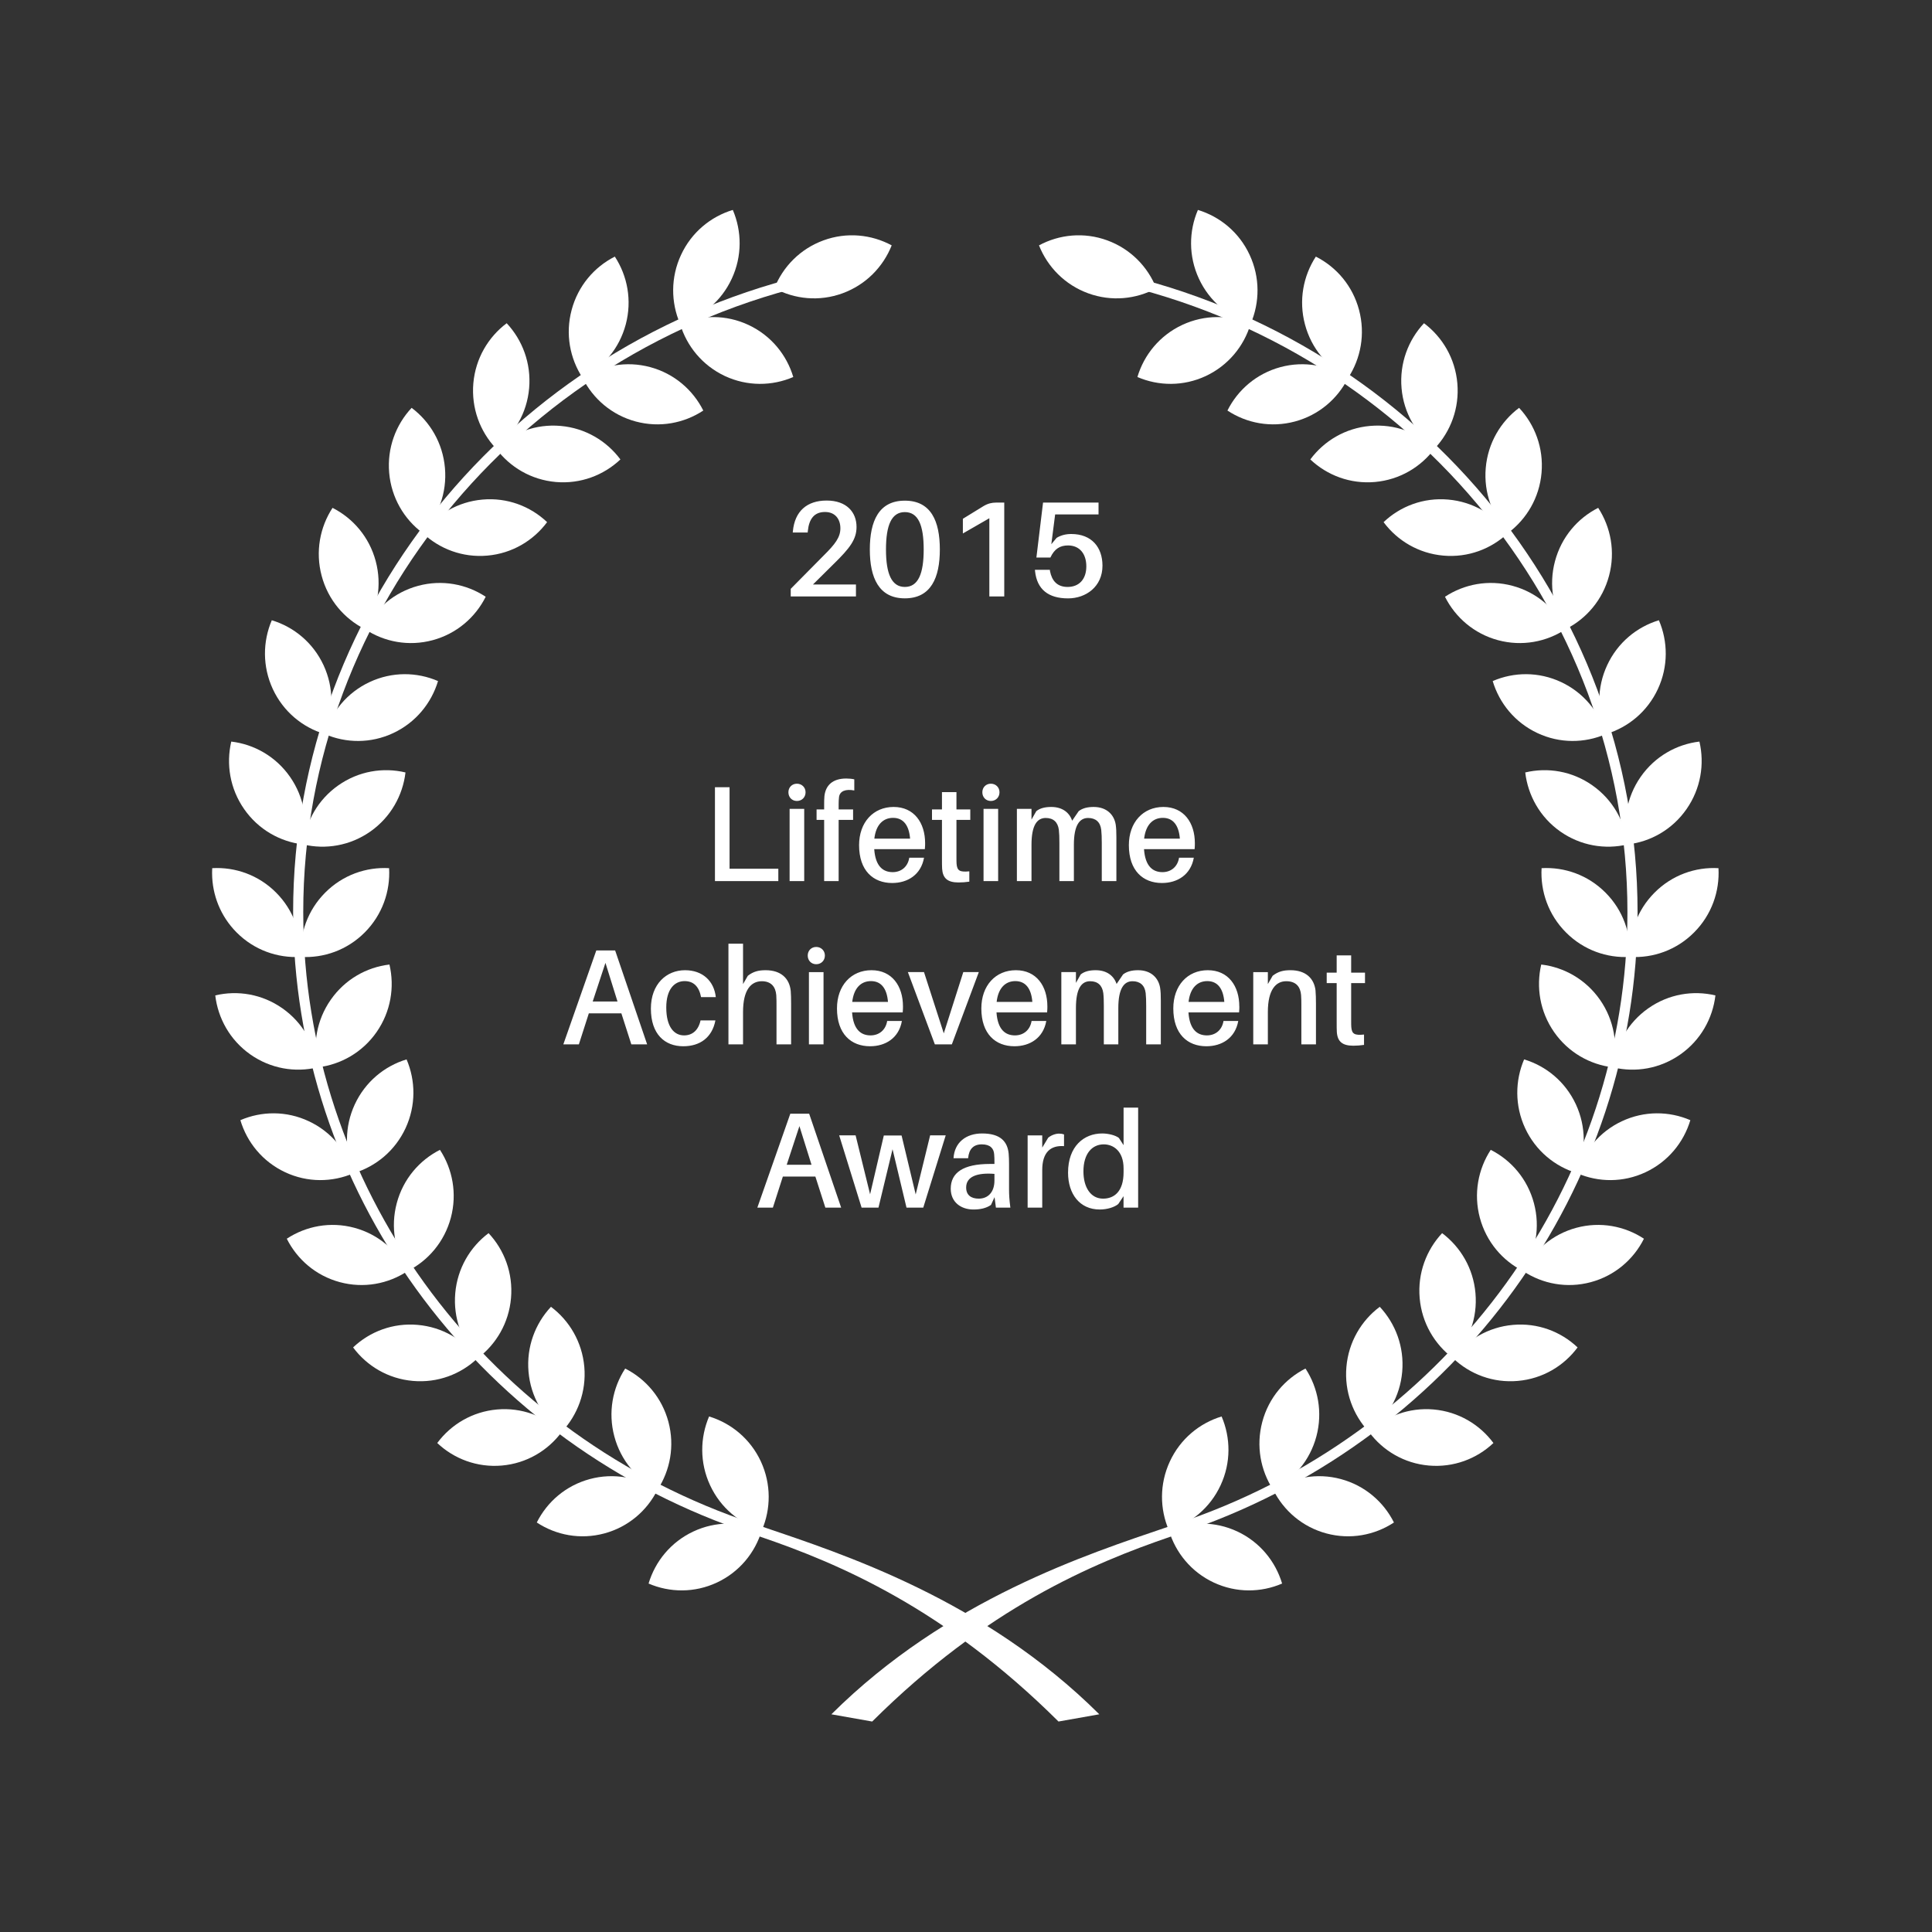 <?xml version="1.0" encoding="UTF-8"?>
<!DOCTYPE svg PUBLIC "-//W3C//DTD SVG 1.1//EN" "http://www.w3.org/Graphics/SVG/1.1/DTD/svg11.dtd">
<!-- Creator: CorelDRAW 2019 (64-Bit) -->
<svg xmlns="http://www.w3.org/2000/svg" xml:space="preserve" width="500px" height="500px" version="1.1" style="shape-rendering:geometricPrecision; text-rendering:geometricPrecision; image-rendering:optimizeQuality; fill-rule:evenodd; clip-rule:evenodd"
viewBox="0 0 500 500"
 xmlns:xlink="http://www.w3.org/1999/xlink"
 xmlns:xodm="http://www.corel.com/coreldraw/odm/2003">
 <rect x="0" y="0" width="500" height="500" fill="#333333" stroke="none"/>
 <defs>
  <style type="text/css">
   <![CDATA[
    .fil0 {fill:none}
    .fil1 {fill:white;fill-rule:nonzero}
   ]]>
  </style>
 </defs>
 <g id="Layer_x0020_1">
  <rect class="fil0" x="0.14" y="0.01" width="500" height="500"/>
  <path class="fil1" d="M201.43 224.82l-12.62 0 0 -21.09 -3.78 0 0 24.3 16.4 0 0 -3.21 0 0zm4.81 -22c-1.27,0 -2.2,0.95 -2.2,2.22 0,1.3 0.93,2.25 2.2,2.25 1.28,0 2.24,-0.95 2.24,-2.25 0,-1.27 -0.97,-2.22 -2.24,-2.22zm1.89 25.21l0 -18.7 -3.78 0 0 18.7 3.78 0zm9.01 -21.76c0.21,-1.56 1.72,-2.12 3.95,-1.7l0 -2.88c-0.62,-0.14 -1.34,-0.21 -2.09,-0.21 -3.44,0 -5.33,1.69 -5.64,4.57 -0.07,0.64 -0.07,1.56 -0.07,2.23l0 1.2 -1.96 0 0 2.7 1.96 0 0 15.85 3.75 0 0 -15.85 3.74 0 0 -2.7 -3.74 0 0 -1.41c0,-0.53 0.03,-1.31 0.1,-1.8zm22.28 11.94c0,-5.28 -2.86,-9.37 -8.15,-9.37 -5.26,0 -8.94,3.98 -8.94,9.89 0,6.62 3.68,9.79 8.56,9.79 3.99,0 7.46,-2.11 8.25,-6.55l-3.82 0c-0.37,2.36 -2.09,3.74 -4.29,3.74 -2.48,0 -4.47,-1.48 -4.78,-5.95l13.1 0c0.07,-0.68 0.07,-1.2 0.07,-1.55zm-8.29 -6.55c2.65,0 4.13,1.93 4.4,5.38l-9.25 0c0.41,-3.59 2.27,-5.38 4.85,-5.38zm16.4 0.52l3.58 0 0 -2.7 -3.58 0 0 -4.48 -3.75 0 0 4.48 -2.58 0 0 2.7 2.58 0 0 10.15c0,1.05 0,1.86 0.04,2.5 0.17,2.46 1.4,3.55 4.26,3.55 0.93,0 1.82,-0.07 2.78,-0.21l0 -2.67c-2.47,0.24 -3.16,-0.14 -3.3,-1.98 -0.03,-0.49 -0.03,-0.91 -0.03,-1.55l0 -9.78 0 -0.01zm8.9 -9.36c-1.27,0 -2.2,0.95 -2.2,2.22 0,1.3 0.93,2.25 2.2,2.25 1.28,0 2.24,-0.95 2.24,-2.25 0,-1.27 -0.96,-2.22 -2.24,-2.22zm1.89 25.21l0 -18.7 -3.78 0 0 18.7 3.78 0zm30.43 -14.61c-0.41,-2.57 -2.34,-4.58 -5.71,-4.58 -1.61,0 -2.89,0.32 -3.88,1.09l-1.69 2.47c-0.68,-2.08 -2.51,-3.56 -5.39,-3.56 -1.65,0 -2.93,0.32 -3.89,1.09l-1.24 2.18 0 -2.78 -3.78 0 0 18.7 3.78 0 0 -9.4c0,-5.07 1.45,-6.94 3.68,-6.94 1.96,0 3.13,1.05 3.4,3.06 0.11,0.95 0.14,1.97 0.14,3.38l0 9.9 3.75 0 0 -9.4c0,-5.07 1.48,-6.94 3.68,-6.94 1.96,0 3.16,1.05 3.4,3.06 0.1,0.95 0.14,1.97 0.14,3.38l0 9.9 3.78 0 0 -11.31c0,-1.51 -0.04,-2.35 -0.17,-3.3l0 0zm20.48 4.79c0,-5.28 -2.85,-9.37 -8.14,-9.37 -5.26,0 -8.94,3.98 -8.94,9.89 0,6.62 3.68,9.79 8.56,9.79 3.99,0 7.46,-2.11 8.25,-6.55l-3.82 0c-0.37,2.36 -2.09,3.74 -4.29,3.74 -2.48,0 -4.47,-1.48 -4.78,-5.95l13.1 0c0.06,-0.68 0.06,-1.2 0.06,-1.55zm-8.28 -6.55c2.65,0 4.13,1.93 4.4,5.38l-9.25 0c0.42,-3.59 2.27,-5.38 4.85,-5.38zm-140.14 50.59l2.58 8.03 4.09 0 -8.28 -24.3 -4.88 0 -8.53 24.3 4.02 0 2.58 -8.03 8.42 0 0 0zm-7.42 -3.06l3.3 -10 3.12 10 -6.42 0zm23.89 -8.1c-4.78,0 -8.83,3.56 -8.83,9.93 0,6.65 3.6,9.75 8.38,9.75 4.3,0 7.46,-2.22 8.32,-6.69l-3.85 0c-0.55,2.54 -2.1,3.88 -4.26,3.88 -2.55,0 -4.61,-2.15 -4.61,-7.22 0,-4.68 2.09,-6.83 4.75,-6.83 2.23,0 3.71,1.3 4.26,4.15l3.81 0c-0.44,-4.12 -3.36,-6.97 -7.97,-6.97l0 0zm27.36 5.35c-0.34,-3.27 -2.57,-5.35 -6.49,-5.35 -1.83,0 -3.17,0.32 -4.61,1.44l-1.24 2.15 0 -10.45 -3.78 0 0 26.05 3.78 0 0 -8.38c0,-5.84 2.13,-7.89 4.75,-7.96 2.57,-0.03 3.67,1.48 3.85,3.6 0.06,0.95 0.06,1.76 0.06,2.64l0 10.1 3.78 0 0 -10.53c0,-1.51 -0.03,-2.36 -0.1,-3.3l0 -0.01zm6.6 -11.37c-1.27,0 -2.2,0.95 -2.2,2.22 0,1.3 0.93,2.25 2.2,2.25 1.28,0 2.24,-0.95 2.24,-2.25 0,-1.27 -0.97,-2.22 -2.24,-2.22zm1.89 25.21l0 -18.69 -3.78 0 0 18.69 3.78 0zm20.56 -9.82c0,-5.28 -2.85,-9.37 -8.14,-9.37 -5.27,0 -8.94,3.98 -8.94,9.89 0,6.62 3.67,9.79 8.56,9.79 3.99,0 7.46,-2.11 8.24,-6.54l-3.81 0c-0.38,2.35 -2.1,3.73 -4.3,3.73 -2.47,0 -4.47,-1.48 -4.78,-5.95l13.1 0c0.07,-0.68 0.07,-1.2 0.07,-1.55zm-8.28 -6.55c2.65,0 4.12,1.93 4.4,5.38l-9.25 0c0.41,-3.59 2.27,-5.38 4.85,-5.38zm27.91 -2.33l-4.02 0 -5.05 15.85 -5.12 -15.85 -4.17 0 6.98 18.7 4.4 0 6.98 -18.7zm17.74 8.88c0,-5.28 -2.85,-9.37 -8.15,-9.37 -5.26,0 -8.94,3.98 -8.94,9.89 0,6.62 3.68,9.79 8.56,9.79 3.99,0 7.46,-2.11 8.25,-6.54l-3.81 0c-0.38,2.35 -2.1,3.73 -4.3,3.73 -2.47,0 -4.47,-1.48 -4.78,-5.95l13.1 0c0.07,-0.68 0.07,-1.2 0.07,-1.55zm-8.29 -6.55c2.65,0 4.13,1.93 4.4,5.38l-9.24 0c0.41,-3.59 2.27,-5.38 4.84,-5.38zm37.47 1.76c-0.41,-2.57 -2.33,-4.58 -5.7,-4.58 -1.61,0 -2.89,0.32 -3.89,1.09l-1.68 2.47c-0.69,-2.08 -2.51,-3.56 -5.4,-3.56 -1.65,0 -2.92,0.32 -3.88,1.09l-1.24 2.19 0 -2.79 -3.78 0 0 18.7 3.78 0 0 -9.4c0,-5.07 1.44,-6.94 3.68,-6.94 1.96,0 3.13,1.06 3.4,3.07 0.11,0.94 0.14,1.97 0.14,3.37l0 9.9 3.75 0 0 -9.4c0,-5.07 1.48,-6.94 3.67,-6.94 1.96,0 3.17,1.06 3.41,3.07 0.1,0.94 0.13,1.97 0.13,3.37l0 9.9 3.79 0 0 -11.3c0,-1.52 -0.04,-2.36 -0.18,-3.31l0 0zm20.49 4.79c0,-5.28 -2.85,-9.37 -8.15,-9.37 -5.26,0 -8.93,3.98 -8.93,9.89 0,6.62 3.67,9.79 8.56,9.79 3.99,0 7.46,-2.11 8.25,-6.54l-3.82 0c-0.38,2.35 -2.09,3.73 -4.29,3.73 -2.48,0 -4.47,-1.48 -4.78,-5.95l13.1 0c0.07,-0.68 0.07,-1.2 0.07,-1.55l-0.01 0zm-8.28 -6.55c2.65,0 4.13,1.93 4.4,5.38l-9.25 0c0.41,-3.59 2.27,-5.38 4.85,-5.38l0 0zm28.02 2.53c-0.35,-3.27 -2.58,-5.35 -6.5,-5.35 -1.82,0 -3.16,0.32 -4.61,1.44l-1.24 2.15 0 -3.09 -3.78 0 0 18.69 3.78 0 0 -8.38c0,-5.84 2.13,-7.96 4.75,-7.96 2.58,0 3.68,1.48 3.85,3.6 0.07,0.95 0.07,1.76 0.07,2.64l0 10.1 3.78 0 0 -10.53c0,-1.51 -0.04,-2.36 -0.11,-3.3l0.01 -0.01zm9.21 -2.01l3.58 0 0 -2.71 -3.58 0 0 -4.47 -3.75 0 0 4.47 -2.58 0 0 2.71 2.58 0 0 10.14c0,1.06 0,1.87 0.04,2.51 0.17,2.46 1.41,3.55 4.26,3.55 0.93,0 1.82,-0.07 2.78,-0.21l0 -2.68c-2.47,0.25 -3.16,-0.14 -3.3,-1.97 -0.03,-0.49 -0.03,-0.91 -0.03,-1.54l0 -9.79 0 -0.01zm-138.66 50.07l2.58 8.03 4.09 0 -8.28 -24.3 -4.88 0 -8.53 24.3 4.02 0 2.58 -8.03 8.42 0zm-7.42 -3.06l3.29 -10 3.13 10 -6.42 0 0 0zm41.14 -7.61l-4.02 0 -3.74 15.29 -3.65 -15.25 -4.6 0 -3.55 15.21 -3.75 -15.25 -4.25 0 5.8 18.7 4.37 0 3.64 -15.11 3.61 15.11 4.34 0 5.81 -18.7 -0.01 0zm13 18.7l3.74 0c-0.27,-2.08 -0.34,-3.35 -0.34,-4.76l0 -6.58c0,-0.88 -0.03,-1.86 -0.1,-2.64 -0.31,-3.16 -2.17,-5.21 -6.88,-5.21 -4.16,0 -7.15,2.33 -7.39,6.41l3.78 0c0.21,-2.33 1.34,-3.59 3.54,-3.59 2.17,0 3.1,1.05 3.2,2.57 0.07,0.7 0.07,1.34 0.07,2.04l0 0.46 -1.17 0c-6.91,0 -10.14,2.25 -10.14,6.41 0,3.48 2.65,5.38 5.88,5.38 1.72,0 3.3,-0.32 4.54,-1.19l0.92 -2.01 0.35 2.71 0 0zm-4.44 -2.32c-1.99,0 -3.26,-0.92 -3.26,-2.89 0,-2.85 2.89,-3.87 7.32,-3.52l0 1.72c0,3.03 -1.68,4.69 -4.06,4.69l0 0zm20.8 -16.83c-0.93,0 -1.99,0.39 -2.82,1.05l-1.55 2.57 0 -3.16 -3.78 0 0 18.69 3.78 0 0 -9.72c0,-4.61 2.17,-6.44 5.64,-6.19l0 -3.03c-0.38,-0.14 -0.75,-0.21 -1.27,-0.21zm20.46 -6.73l-3.78 0 0 9.72 -1.21 -1.87c-0.93,-0.73 -2.82,-1.16 -4.33,-1.16 -4.71,0 -8.83,3.31 -8.83,10.14 0,5.49 2.99,9.54 8.21,9.54 1.86,0 3.75,-0.56 4.78,-1.41l1.37 -2.04 0 2.96 3.78 0 0 -25.88 0.01 0zm-9.08 23.56c-3.26,0 -5.09,-3 -5.09,-7.05 0,-4.64 2.27,-7 5.26,-7 2.44,0 5.13,1.69 5.13,6.23l0 0.99c0,4.99 -2.44,6.83 -5.3,6.83l0 0z"/>
  <path class="fil1" d="M210.4 151.26l5.33 -5.28c4.25,-4.15 5.94,-6.41 5.94,-9.61 0,-3.84 -2.6,-6.83 -7.73,-6.83 -5.12,0 -8.25,2.78 -8.74,7.92l-0.04 0.35 3.87 0 0.03 -0.35c0.32,-3.2 1.68,-4.96 4.46,-4.96 2.63,0 3.97,1.86 3.97,4.22 0,2.33 -1.33,4.09 -4.39,7.11l-8.46 8.56 0 1.97 16.88 0 0 -3.1 -11.12 0 0 0zm23.77 -21.69c-6.74,0 -9.06,5.29 -9.06,12.64 0,7.29 2.32,12.64 9.06,12.64 6.77,0 9.06,-5.35 9.06,-12.64 0,-7.35 -2.29,-12.64 -9.06,-12.64zm0 22.33c-3.44,0 -4.88,-3.45 -4.88,-9.69 0,-6.3 1.44,-9.68 4.88,-9.68 3.47,0 4.88,3.38 4.88,9.68 0,6.24 -1.41,9.69 -4.88,9.69zm25.73 -21.83l-2.14 0c-1.09,0 -2.11,0.24 -3.23,0.91l-5.34 3.28 0 3.8 6.85 -3.94 0 20.24 3.86 0 0 -24.29zm17.35 8.13c-1.44,0 -2.67,0.32 -3.79,0.99l-1.38 1.65 0.99 -7.71 11.23 0 0 -3.06 -14.36 0 -1.72 14.22 3.62 0c1.05,-2.25 2.49,-3.13 4.57,-3.13 2.98,0 4.73,2.15 4.73,5.42 0,3.31 -1.86,5.32 -4.84,5.32 -2.7,0 -4.07,-1.59 -4.56,-4.09l-0.04 -0.35 -3.86 0 0.03 0.35c0.5,4.72 3.44,7.05 8.54,7.05 4.63,0 8.91,-3.03 8.91,-8.46 0,-4.78 -2.81,-8.2 -8.07,-8.2l0 0z"/>
  <g id="_1128814561072">
   <path class="fil1" d="M187.59 97.31c-5.82,-2.74 -9.87,-7.74 -11.58,-13.47 5.47,-2.36 11.89,-2.47 17.71,0.26 5.82,2.73 9.87,7.73 11.58,13.47 -5.47,2.36 -11.88,2.46 -17.71,-0.26l0 0z"/>
   <path class="fil1" d="M189.38 72.13c-2.71,5.85 -7.69,9.92 -13.39,11.64 -2.36,-5.5 -2.46,-11.94 0.26,-17.8 2.71,-5.85 7.69,-9.91 13.4,-11.64 2.35,5.5 2.45,11.95 -0.27,17.8z"/>
   <path class="fil1" d="M164.52 109.08c-6.2,-1.67 -11.05,-5.89 -13.73,-11.24 4.98,-3.28 11.28,-4.5 17.48,-2.83 6.21,1.67 11.06,5.9 13.74,11.24 -4.98,3.28 -11.28,4.5 -17.49,2.83z"/>
   <path class="fil1" d="M161.94 83.98c-1.67,6.24 -5.87,11.11 -11.18,13.8 -3.27,-5.01 -4.49,-11.33 -2.82,-17.57 1.66,-6.24 5.86,-11.11 11.18,-13.8 3.27,5 4.48,11.33 2.82,17.57z"/>
   <path class="fil1" d="M143.83 124.74c-6.4,-0.57 -11.91,-3.88 -15.47,-8.68 4.34,-4.1 10.33,-6.4 16.73,-5.83 6.4,0.56 11.9,3.87 15.47,8.67 -4.34,4.1 -10.33,6.4 -16.73,5.84l0 0z"/>
   <path class="fil1" d="M136.94 100.47c-0.56,6.43 -3.85,11.96 -8.63,15.54 -4.08,-4.36 -6.36,-10.38 -5.81,-16.81 0.56,-6.44 3.86,-11.97 8.63,-15.55 4.08,4.36 6.37,10.38 5.81,16.82l0 0z"/>
   <path class="fil1" d="M126.13 143.79c-6.4,0.57 -12.39,-1.73 -16.73,-5.83 3.56,-4.8 9.06,-8.11 15.47,-8.67 6.4,-0.57 12.39,1.73 16.72,5.84 -3.56,4.79 -9.06,8.1 -15.46,8.66l0 0z"/>
   <path class="fil1" d="M115.15 121.1c0.57,6.43 -1.72,12.45 -5.81,16.81 -4.77,-3.58 -8.06,-9.11 -8.62,-15.54 -0.56,-6.44 1.73,-12.46 5.81,-16.82 4.77,3.58 8.06,9.11 8.62,15.55l0 0z"/>
   <path class="fil1" d="M111.97 165.68c-6.21,1.67 -12.51,0.45 -17.49,-2.83 2.68,-5.35 7.53,-9.57 13.74,-11.24 6.2,-1.67 12.5,-0.45 17.48,2.83 -2.68,5.35 -7.53,9.57 -13.73,11.24z"/>
   <path class="fil1" d="M97.24 145.24c1.66,6.23 0.45,12.57 -2.82,17.57 -5.32,-2.69 -9.52,-7.56 -11.18,-13.8 -1.66,-6.24 -0.45,-12.57 2.82,-17.58 5.32,2.7 9.52,7.57 11.18,13.81z"/>
   <path class="fil1" d="M101.77 189.72c-5.82,2.73 -12.23,2.63 -17.7,0.26 1.71,-5.73 5.75,-10.73 11.58,-13.46 5.82,-2.73 12.23,-2.63 17.71,-0.26 -1.72,5.73 -5.77,10.73 -11.59,13.46l0 0z"/>
   <path class="fil1" d="M83.74 172.16c2.71,5.85 2.61,12.3 0.26,17.8 -5.71,-1.72 -10.68,-5.79 -13.4,-11.64 -2.71,-5.86 -2.61,-12.3 -0.26,-17.8 5.7,1.72 10.68,5.79 13.4,11.64z"/>
   <path class="fil1" d="M95.86 215.19c-5.27,3.7 -11.6,4.72 -17.39,3.35 0.69,-5.95 3.81,-11.58 9.07,-15.28 5.27,-3.71 11.6,-4.73 17.4,-3.35 -0.7,5.94 -3.82,11.58 -9.08,15.28l0 0z"/>
   <path class="fil1" d="M75.06 201.05c3.69,5.28 4.7,11.65 3.33,17.48 -5.91,-0.7 -11.52,-3.84 -15.2,-9.13 -3.69,-5.29 -4.7,-11.65 -3.34,-17.48 5.92,0.7 11.52,3.84 15.21,9.13z"/>
   <path class="fil1" d="M94.4 241.31c-4.55,4.57 -10.61,6.68 -16.55,6.34 -0.34,-5.98 1.76,-12.07 6.3,-16.63 4.54,-4.57 10.6,-6.68 16.55,-6.34 0.34,5.98 -1.76,12.07 -6.3,16.63z"/>
   <path class="fil1" d="M71.47 231.02c4.54,4.56 6.64,10.65 6.31,16.63 -5.95,0.34 -12.01,-1.77 -16.55,-6.34 -4.19,-4.21 -6.3,-9.71 -6.34,-15.23l0 -0.33c0,-0.35 0.01,-0.72 0.03,-1.07 5.95,-0.34 12.01,1.77 16.55,6.34l0 0z"/>
   <path class="fil1" d="M97.46 267.1c-3.69,5.29 -9.29,8.42 -15.21,9.13 -1.36,-5.83 -0.35,-12.2 3.34,-17.48 3.68,-5.29 9.28,-8.43 15.2,-9.13 1.37,5.83 0.35,12.19 -3.33,17.48z"/>
   <path class="fil1" d="M73.1 260.96c5.27,3.7 8.38,9.34 9.08,15.28 -5.79,1.38 -12.13,0.35 -17.39,-3.35 -5.26,-3.7 -8.38,-9.34 -9.08,-15.28 5.8,-1.38 12.13,-0.35 17.39,3.35z"/>
   <path class="fil1" d="M104.96 291.97c-2.72,5.85 -7.69,9.91 -13.4,11.64 -2.35,-5.5 -2.45,-11.95 0.26,-17.8 2.72,-5.85 7.7,-9.92 13.4,-11.64 2.35,5.5 2.45,11.94 -0.26,17.8z"/>
   <path class="fil1" d="M79.91 290.17c5.83,2.72 9.87,7.73 11.59,13.46 -5.48,2.36 -11.89,2.47 -17.71,-0.26 -5.82,-2.73 -9.87,-7.73 -11.58,-13.47 5.47,-2.36 11.88,-2.46 17.7,0.27z"/>
   <path class="fil1" d="M116.68 315.15c-1.67,6.24 -5.87,11.11 -11.19,13.8 -3.26,-5 -4.47,-11.33 -2.81,-17.57 1.66,-6.24 5.86,-11.11 11.18,-13.8 3.27,5 4.48,11.33 2.82,17.57l0 0z"/>
   <path class="fil1" d="M91.7 317.75c6.21,1.67 11.05,5.89 13.73,11.24 -4.98,3.28 -11.27,4.5 -17.48,2.83 -6.21,-1.67 -11.05,-5.89 -13.73,-11.24 4.98,-3.28 11.28,-4.5 17.48,-2.83z"/>
   <path class="fil1" d="M132.25 335.95c-0.56,6.44 -3.85,11.97 -8.62,15.55 -4.09,-4.36 -6.37,-10.38 -5.81,-16.82 0.56,-6.43 3.85,-11.96 8.62,-15.54 4.09,4.36 6.37,10.38 5.81,16.81z"/>
   <path class="fil1" d="M108.1 342.88c6.41,0.56 11.91,3.87 15.47,8.66 -4.33,4.11 -10.33,6.41 -16.73,5.84 -6.4,-0.56 -11.9,-3.87 -15.46,-8.67 4.33,-4.1 10.32,-6.4 16.72,-5.83l0 0z"/>
   <path class="fil1" d="M151.22 353.74c0.56,6.43 -1.74,12.46 -5.82,16.82 -4.77,-3.58 -8.06,-9.11 -8.62,-15.55 -0.56,-6.43 1.73,-12.45 5.81,-16.81 4.77,3.58 8.06,9.11 8.63,15.54l0 0z"/>
   <path class="fil1" d="M128.63 364.77c6.4,-0.56 12.39,1.74 16.73,5.84 -3.56,4.8 -9.07,8.11 -15.47,8.67 -6.4,0.56 -12.39,-1.73 -16.73,-5.83 3.56,-4.8 9.07,-8.11 15.47,-8.68l0 0z"/>
   <path class="fil1" d="M172.99 367.98c1.66,6.24 0.45,12.56 -2.82,17.57 -5.32,-2.69 -9.52,-7.57 -11.18,-13.81 -1.67,-6.23 -0.45,-12.56 2.81,-17.56 5.32,2.69 9.52,7.56 11.19,13.8l0 0z"/>
   <path class="fil1" d="M152.65 382.78c6.21,-1.67 12.5,-0.45 17.48,2.83 -2.68,5.35 -7.52,9.57 -13.73,11.24 -6.21,1.67 -12.5,0.45 -17.48,-2.83 2.68,-5.35 7.52,-9.57 13.73,-11.24z"/>
   <path class="fil1" d="M196.91 378.22c2.71,5.86 2.61,12.3 0.26,17.8 -5.71,-1.72 -10.69,-5.79 -13.4,-11.64 -2.72,-5.85 -2.61,-12.3 -0.26,-17.8 5.7,1.73 10.68,5.79 13.4,11.64l0 0z"/>
   <path class="fil1" d="M179.44 396.35c5.82,-2.73 12.23,-2.63 17.7,-0.26 -1.71,5.73 -5.76,10.73 -11.58,13.46 -5.82,2.73 -12.23,2.63 -17.71,0.27 1.72,-5.74 5.76,-10.74 11.59,-13.47l0 0z"/>
   <path class="fil1" d="M218.06 75.9c-6.03,2.21 -12.41,1.54 -17.66,-1.29 2.2,-5.56 6.67,-10.19 12.71,-12.4 6.03,-2.21 12.41,-1.54 17.66,1.29 -2.21,5.56 -6.67,10.19 -12.71,12.4z"/>
   <path class="fil1" d="M273.94 445.53c-29.52,-29.36 -56.97,-40.94 -77.27,-47.86 -1.96,-0.66 -3.77,-1.28 -5.42,-1.86 -69.02,-24.28 -115.39,-88.48 -115.39,-159.77 0,-80.21 58.65,-150.18 139.47,-166.37l0.51 2.58c-79.59,15.95 -137.36,84.83 -137.36,163.79 0,70.17 45.67,133.37 113.63,157.28 1.65,0.58 3.45,1.2 5.4,1.86 20.52,6.99 57.04,18.69 86.99,48.48l-10.56 1.87z"/>
   <path class="fil1" d="M312.07 97.31c5.82,-2.74 9.87,-7.74 11.58,-13.47 -5.47,-2.36 -11.88,-2.47 -17.71,0.26 -5.82,2.73 -9.87,7.73 -11.58,13.47 5.48,2.36 11.89,2.46 17.71,-0.26l0 0z"/>
   <path class="fil1" d="M310.28 72.13c2.72,5.85 7.69,9.92 13.4,11.64 2.35,-5.5 2.45,-11.94 -0.27,-17.8 -2.71,-5.85 -7.69,-9.91 -13.39,-11.64 -2.36,5.5 -2.45,11.95 0.26,17.8z"/>
   <path class="fil1" d="M335.14 109.08c6.2,-1.67 11.05,-5.89 13.73,-11.24 -4.98,-3.28 -11.28,-4.5 -17.49,-2.83 -6.2,1.67 -11.05,5.9 -13.72,11.24 4.97,3.28 11.27,4.5 17.48,2.83z"/>
   <path class="fil1" d="M337.73 83.98c1.66,6.24 5.86,11.11 11.18,13.8 3.26,-5.01 4.47,-11.33 2.81,-17.57 -1.66,-6.24 -5.86,-11.11 -11.18,-13.8 -3.26,5 -4.48,11.33 -2.81,17.57z"/>
   <path class="fil1" d="M355.83 124.74c6.41,-0.57 11.91,-3.88 15.47,-8.68 -4.33,-4.1 -10.32,-6.4 -16.73,-5.83 -6.4,0.56 -11.9,3.87 -15.46,8.67 4.33,4.1 10.32,6.4 16.72,5.84l0 0z"/>
   <path class="fil1" d="M362.72 100.47c0.56,6.43 3.86,11.96 8.63,15.54 4.08,-4.36 6.37,-10.38 5.81,-16.81 -0.56,-6.44 -3.86,-11.97 -8.63,-15.55 -4.08,4.36 -6.37,10.38 -5.81,16.82l0 0z"/>
   <path class="fil1" d="M373.53 143.79c6.4,0.57 12.4,-1.73 16.73,-5.83 -3.56,-4.8 -9.06,-8.11 -15.46,-8.67 -6.41,-0.57 -12.4,1.73 -16.73,5.84 3.56,4.79 9.07,8.1 15.46,8.66l0 0z"/>
   <path class="fil1" d="M384.51 121.1c-0.56,6.43 1.73,12.45 5.81,16.81 4.77,-3.58 8.07,-9.11 8.63,-15.54 0.56,-6.44 -1.73,-12.46 -5.81,-16.82 -4.78,3.58 -8.07,9.11 -8.63,15.55l0 0z"/>
   <path class="fil1" d="M387.69 165.68c6.21,1.67 12.51,0.45 17.49,-2.83 -2.68,-5.35 -7.53,-9.57 -13.74,-11.24 -6.2,-1.67 -12.5,-0.45 -17.48,2.83 2.68,5.35 7.53,9.57 13.73,11.24z"/>
   <path class="fil1" d="M402.43 145.24c-1.67,6.23 -0.45,12.57 2.81,17.57 5.32,-2.69 9.52,-7.56 11.18,-13.8 1.67,-6.24 0.45,-12.57 -2.81,-17.58 -5.33,2.7 -9.52,7.57 -11.18,13.81z"/>
   <path class="fil1" d="M397.89 189.72c5.82,2.73 12.23,2.63 17.7,0.26 -1.71,-5.73 -5.75,-10.73 -11.57,-13.46 -5.83,-2.73 -12.24,-2.63 -17.71,-0.26 1.71,5.73 5.76,10.73 11.58,13.46l0 0z"/>
   <path class="fil1" d="M415.93 172.16c-2.72,5.85 -2.62,12.3 -0.27,17.8 5.71,-1.72 10.68,-5.79 13.4,-11.64 2.72,-5.86 2.62,-12.3 0.26,-17.8 -5.7,1.72 -10.68,5.79 -13.39,11.64z"/>
   <path class="fil1" d="M403.8 215.19c5.27,3.7 11.6,4.72 17.4,3.35 -0.7,-5.95 -3.82,-11.58 -9.08,-15.28 -5.26,-3.71 -11.6,-4.73 -17.39,-3.35 0.7,5.94 3.81,11.58 9.07,15.28l0 0z"/>
   <path class="fil1" d="M424.6 201.05c-3.68,5.28 -4.7,11.65 -3.33,17.48 5.92,-0.7 11.52,-3.84 15.2,-9.13 3.69,-5.29 4.7,-11.65 3.34,-17.48 -5.92,0.7 -11.52,3.84 -15.21,9.13z"/>
   <path class="fil1" d="M405.27 241.31c4.54,4.57 10.6,6.68 16.55,6.34 0.33,-5.98 -1.76,-12.07 -6.31,-16.63 -4.54,-4.57 -10.6,-6.68 -16.55,-6.34 -0.34,5.98 1.76,12.07 6.31,16.63z"/>
   <path class="fil1" d="M428.19 231.02c-4.55,4.56 -6.64,10.65 -6.31,16.63 5.95,0.34 12.01,-1.77 16.55,-6.34 4.55,-4.56 6.65,-10.65 6.31,-16.63 -5.95,-0.34 -12.01,1.77 -16.55,6.34z"/>
   <path class="fil1" d="M402.2 267.1c3.69,5.29 9.29,8.42 15.21,9.13 1.37,-5.83 0.35,-12.2 -3.33,-17.48 -3.69,-5.29 -9.29,-8.43 -15.21,-9.13 -1.36,5.83 -0.35,12.19 3.33,17.48z"/>
   <path class="fil1" d="M426.56 260.96c-5.26,3.7 -8.38,9.34 -9.08,15.28 5.8,1.38 12.13,0.35 17.39,-3.35 5.27,-3.7 8.38,-9.34 9.08,-15.28 -5.8,-1.38 -12.13,-0.35 -17.39,3.35z"/>
   <path class="fil1" d="M394.7 291.97c2.72,5.85 7.7,9.91 13.4,11.64 2.35,-5.5 2.45,-11.95 -0.26,-17.8 -2.72,-5.85 -7.69,-9.92 -13.4,-11.64 -2.35,5.5 -2.45,11.94 0.26,17.8z"/>
   <path class="fil1" d="M419.75 290.17c-5.82,2.72 -9.87,7.73 -11.58,13.46 5.47,2.36 11.88,2.47 17.7,-0.26 5.82,-2.73 9.87,-7.73 11.59,-13.47 -5.48,-2.36 -11.88,-2.46 -17.71,0.27z"/>
   <path class="fil1" d="M382.98 315.15c1.67,6.24 5.87,11.11 11.19,13.8 3.26,-5 4.48,-11.33 2.81,-17.57 -1.66,-6.24 -5.86,-11.11 -11.18,-13.8 -3.26,5 -4.48,11.33 -2.82,17.57l0 0z"/>
   <path class="fil1" d="M407.96 317.75c-6.2,1.67 -11.05,5.89 -13.73,11.24 4.98,3.28 11.28,4.5 17.48,2.83 6.21,-1.67 11.06,-5.89 13.74,-11.24 -4.98,-3.28 -11.28,-4.5 -17.49,-2.83z"/>
   <path class="fil1" d="M367.41 335.95c0.56,6.44 3.86,11.97 8.63,15.55 4.08,-4.36 6.37,-10.38 5.81,-16.82 -0.56,-6.43 -3.86,-11.96 -8.63,-15.54 -4.08,4.36 -6.37,10.38 -5.81,16.81z"/>
   <path class="fil1" d="M391.56 342.88c-6.4,0.56 -11.91,3.87 -15.47,8.66 4.34,4.11 10.33,6.41 16.73,5.84 6.4,-0.56 11.9,-3.87 15.46,-8.67 -4.33,-4.1 -10.32,-6.4 -16.72,-5.83l0 0z"/>
   <path class="fil1" d="M348.45 353.74c-0.56,6.43 1.73,12.46 5.81,16.82 4.77,-3.58 8.07,-9.11 8.63,-15.55 0.56,-6.43 -1.73,-12.45 -5.81,-16.81 -4.78,3.58 -8.07,9.11 -8.63,15.54l0 0z"/>
   <path class="fil1" d="M371.03 364.77c-6.4,-0.56 -12.39,1.74 -16.72,5.84 3.56,4.8 9.06,8.11 15.46,8.67 6.4,0.56 12.39,-1.73 16.73,-5.83 -3.56,-4.8 -9.07,-8.11 -15.47,-8.68l0 0z"/>
   <path class="fil1" d="M326.68 367.98c-1.66,6.24 -0.45,12.56 2.81,17.57 5.32,-2.69 9.52,-7.57 11.19,-13.81 1.66,-6.23 0.45,-12.56 -2.82,-17.56 -5.32,2.69 -9.52,7.56 -11.18,13.8l0 0z"/>
   <path class="fil1" d="M347.01 382.78c-6.2,-1.67 -12.5,-0.45 -17.48,2.83 2.68,5.35 7.53,9.57 13.73,11.24 6.21,1.67 12.51,0.45 17.49,-2.83 -2.68,-5.35 -7.53,-9.57 -13.74,-11.24z"/>
   <path class="fil1" d="M302.76 378.22c-2.72,5.86 -2.62,12.3 -0.26,17.8 5.7,-1.72 10.68,-5.79 13.39,-11.64 2.72,-5.85 2.62,-12.3 0.26,-17.8 -5.7,1.73 -10.68,5.79 -13.39,11.64l0 0z"/>
   <path class="fil1" d="M320.23 396.35c-5.83,-2.73 -12.24,-2.63 -17.71,-0.26 1.72,5.73 5.76,10.73 11.58,13.46 5.83,2.73 12.24,2.63 17.71,0.27 -1.72,-5.74 -5.76,-10.74 -11.58,-13.47z"/>
   <path class="fil1" d="M281.6 75.9c6.04,2.21 12.42,1.54 17.66,-1.29 -2.2,-5.56 -6.66,-10.19 -12.7,-12.4 -6.04,-2.21 -12.42,-1.54 -17.67,1.29 2.21,5.56 6.67,10.19 12.71,12.4l0 0z"/>
   <path class="fil1" d="M225.72 445.53l-10.56 -1.87c29.95,-29.79 66.47,-41.49 86.99,-48.48 1.94,-0.66 3.75,-1.28 5.4,-1.86 67.96,-23.91 113.63,-87.11 113.63,-157.28 0,-78.96 -57.76,-147.84 -137.36,-163.79l0.51 -2.58c80.82,16.19 139.47,86.16 139.47,166.37 0,71.29 -46.37,135.49 -115.38,159.77 -1.66,0.58 -3.47,1.2 -5.43,1.86 -20.3,6.92 -47.75,18.5 -77.27,47.86z"/>
  </g>
 </g>
 <g id="Layer_x0020_1_0">
 </g>
</svg>
